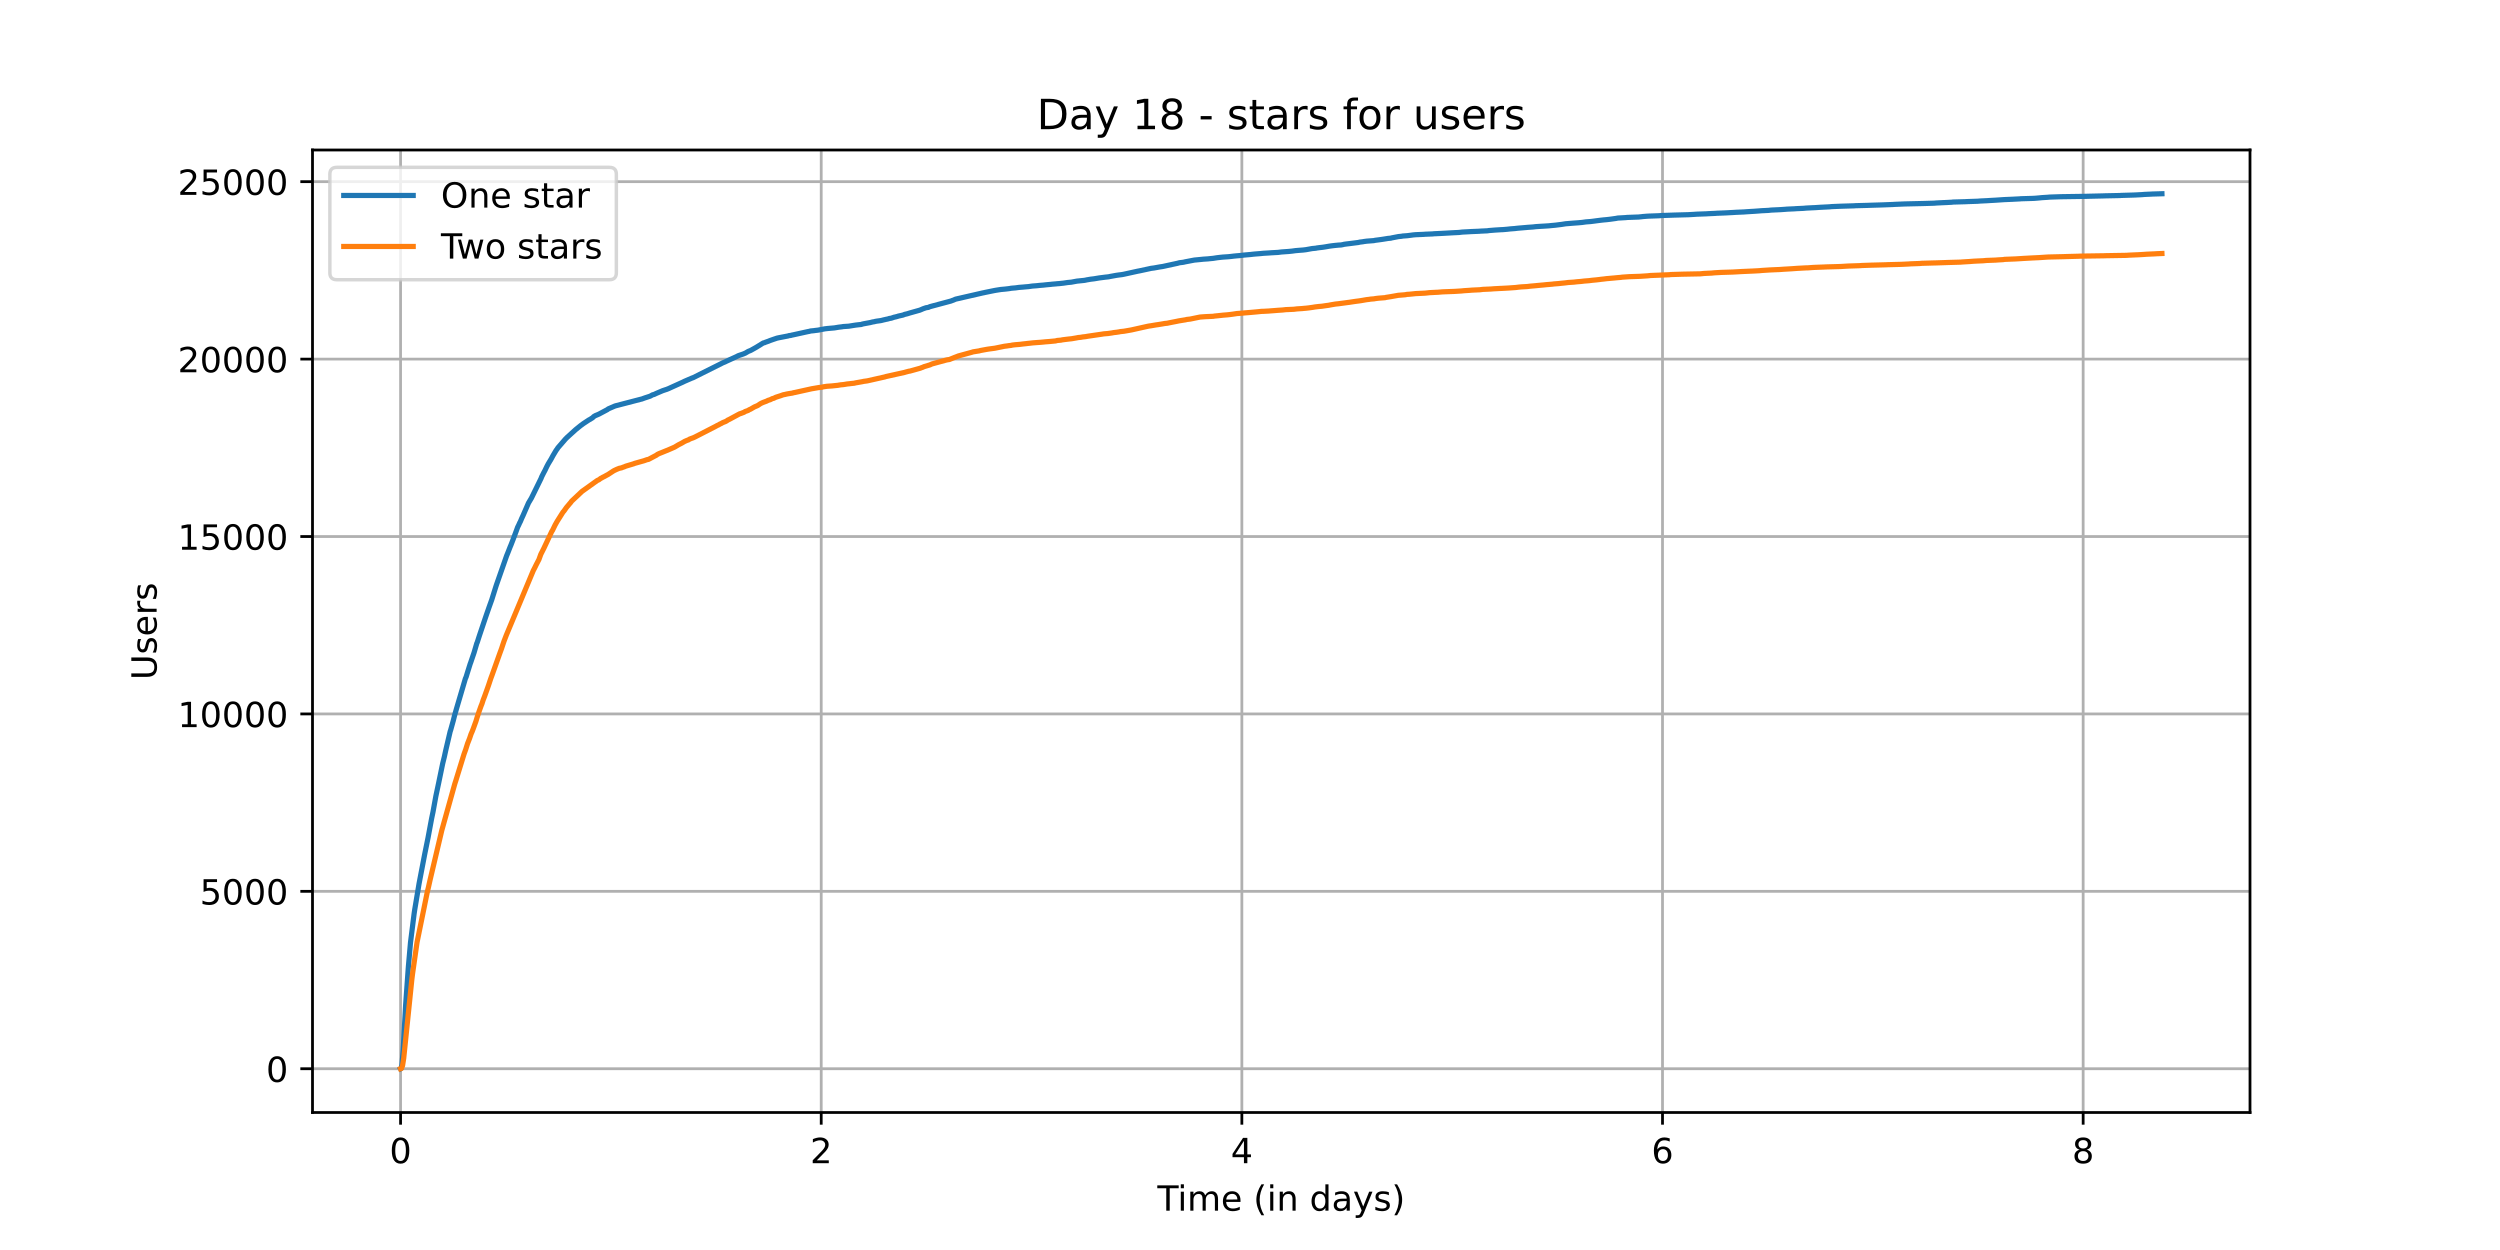 <?xml version="1.0" encoding="utf-8" standalone="no"?>
<!DOCTYPE svg PUBLIC "-//W3C//DTD SVG 1.1//EN"
  "http://www.w3.org/Graphics/SVG/1.1/DTD/svg11.dtd">
<!-- Created with matplotlib (https://matplotlib.org/) -->
<svg height="360pt" version="1.1" viewBox="0 0 720 360" width="720pt" xmlns="http://www.w3.org/2000/svg" xmlns:xlink="http://www.w3.org/1999/xlink">
 <defs>
  <style type="text/css">*{stroke-linecap:butt;stroke-linejoin:round;}</style>
 </defs>
 <g id="figure_1">
  <g id="patch_1">
   <path d="M 0 360 
L 720 360 
L 720 0 
L 0 0 
z
" style="fill:#ffffff;"/>
  </g>
  <g id="axes_1">
   <g id="patch_2">
    <path d="M 90 320.4 
L 648 320.4 
L 648 43.2 
L 90 43.2 
z
" style="fill:#ffffff;"/>
   </g>
   <g id="matplotlib.axis_1">
    <g id="xtick_1">
     <g id="line2d_1">
      <path clip-path="url(#pd274c07160)" d="M 115.364 320.4 
L 115.364 43.2 
" style="fill:none;stroke:#b0b0b0;stroke-linecap:square;stroke-width:0.8;"/>
     </g>
     <g id="line2d_2">
      <defs>
       <path d="M 0 0 
L 0 3.5 
" id="m56660c5981" style="stroke:#000000;stroke-width:0.8;"/>
      </defs>
      <g>
       <use style="stroke:#000000;stroke-width:0.8;" x="115.364" xlink:href="#m56660c5981" y="320.4"/>
      </g>
     </g>
     <g id="text_1">
      <!-- 0 -->
      <g transform="translate(112.182 334.998)scale(0.1 -0.1)">
       <defs>
        <path d="M 31.781 66.406 
Q 24.172 66.406 20.328 58.906 
Q 16.5 51.422 16.5 36.375 
Q 16.5 21.391 20.328 13.891 
Q 24.172 6.391 31.781 6.391 
Q 39.453 6.391 43.281 13.891 
Q 47.125 21.391 47.125 36.375 
Q 47.125 51.422 43.281 58.906 
Q 39.453 66.406 31.781 66.406 
z
M 31.781 74.219 
Q 44.047 74.219 50.516 64.516 
Q 56.984 54.828 56.984 36.375 
Q 56.984 17.969 50.516 8.266 
Q 44.047 -1.422 31.781 -1.422 
Q 19.531 -1.422 13.062 8.266 
Q 6.594 17.969 6.594 36.375 
Q 6.594 54.828 13.062 64.516 
Q 19.531 74.219 31.781 74.219 
z
" id="DejaVuSans-48"/>
       </defs>
       <use xlink:href="#DejaVuSans-48"/>
      </g>
     </g>
    </g>
    <g id="xtick_2">
     <g id="line2d_3">
      <path clip-path="url(#pd274c07160)" d="M 236.51 320.4 
L 236.51 43.2 
" style="fill:none;stroke:#b0b0b0;stroke-linecap:square;stroke-width:0.8;"/>
     </g>
     <g id="line2d_4">
      <g>
       <use style="stroke:#000000;stroke-width:0.8;" x="236.51" xlink:href="#m56660c5981" y="320.4"/>
      </g>
     </g>
     <g id="text_2">
      <!-- 2 -->
      <g transform="translate(233.329 334.998)scale(0.1 -0.1)">
       <defs>
        <path d="M 19.188 8.297 
L 53.609 8.297 
L 53.609 0 
L 7.328 0 
L 7.328 8.297 
Q 12.938 14.109 22.625 23.891 
Q 32.328 33.688 34.812 36.531 
Q 39.547 41.844 41.422 45.531 
Q 43.312 49.219 43.312 52.781 
Q 43.312 58.594 39.234 62.25 
Q 35.156 65.922 28.609 65.922 
Q 23.969 65.922 18.812 64.312 
Q 13.672 62.703 7.812 59.422 
L 7.812 69.391 
Q 13.766 71.781 18.938 73 
Q 24.125 74.219 28.422 74.219 
Q 39.75 74.219 46.484 68.547 
Q 53.219 62.891 53.219 53.422 
Q 53.219 48.922 51.531 44.891 
Q 49.859 40.875 45.406 35.406 
Q 44.188 33.984 37.641 27.219 
Q 31.109 20.453 19.188 8.297 
z
" id="DejaVuSans-50"/>
       </defs>
       <use xlink:href="#DejaVuSans-50"/>
      </g>
     </g>
    </g>
    <g id="xtick_3">
     <g id="line2d_5">
      <path clip-path="url(#pd274c07160)" d="M 357.656 320.4 
L 357.656 43.2 
" style="fill:none;stroke:#b0b0b0;stroke-linecap:square;stroke-width:0.8;"/>
     </g>
     <g id="line2d_6">
      <g>
       <use style="stroke:#000000;stroke-width:0.8;" x="357.656" xlink:href="#m56660c5981" y="320.4"/>
      </g>
     </g>
     <g id="text_3">
      <!-- 4 -->
      <g transform="translate(354.475 334.998)scale(0.1 -0.1)">
       <defs>
        <path d="M 37.797 64.312 
L 12.891 25.391 
L 37.797 25.391 
z
M 35.203 72.906 
L 47.609 72.906 
L 47.609 25.391 
L 58.016 25.391 
L 58.016 17.188 
L 47.609 17.188 
L 47.609 0 
L 37.797 0 
L 37.797 17.188 
L 4.891 17.188 
L 4.891 26.703 
z
" id="DejaVuSans-52"/>
       </defs>
       <use xlink:href="#DejaVuSans-52"/>
      </g>
     </g>
    </g>
    <g id="xtick_4">
     <g id="line2d_7">
      <path clip-path="url(#pd274c07160)" d="M 478.802 320.4 
L 478.802 43.2 
" style="fill:none;stroke:#b0b0b0;stroke-linecap:square;stroke-width:0.8;"/>
     </g>
     <g id="line2d_8">
      <g>
       <use style="stroke:#000000;stroke-width:0.8;" x="478.802" xlink:href="#m56660c5981" y="320.4"/>
      </g>
     </g>
     <g id="text_4">
      <!-- 6 -->
      <g transform="translate(475.621 334.998)scale(0.1 -0.1)">
       <defs>
        <path d="M 33.016 40.375 
Q 26.375 40.375 22.484 35.828 
Q 18.609 31.297 18.609 23.391 
Q 18.609 15.531 22.484 10.953 
Q 26.375 6.391 33.016 6.391 
Q 39.656 6.391 43.531 10.953 
Q 47.406 15.531 47.406 23.391 
Q 47.406 31.297 43.531 35.828 
Q 39.656 40.375 33.016 40.375 
z
M 52.594 71.297 
L 52.594 62.312 
Q 48.875 64.062 45.094 64.984 
Q 41.312 65.922 37.594 65.922 
Q 27.828 65.922 22.672 59.328 
Q 17.531 52.734 16.797 39.406 
Q 19.672 43.656 24.016 45.922 
Q 28.375 48.188 33.594 48.188 
Q 44.578 48.188 50.953 41.516 
Q 57.328 34.859 57.328 23.391 
Q 57.328 12.156 50.688 5.359 
Q 44.047 -1.422 33.016 -1.422 
Q 20.359 -1.422 13.672 8.266 
Q 6.984 17.969 6.984 36.375 
Q 6.984 53.656 15.188 63.938 
Q 23.391 74.219 37.203 74.219 
Q 40.922 74.219 44.703 73.484 
Q 48.484 72.75 52.594 71.297 
z
" id="DejaVuSans-54"/>
       </defs>
       <use xlink:href="#DejaVuSans-54"/>
      </g>
     </g>
    </g>
    <g id="xtick_5">
     <g id="line2d_9">
      <path clip-path="url(#pd274c07160)" d="M 599.949 320.4 
L 599.949 43.2 
" style="fill:none;stroke:#b0b0b0;stroke-linecap:square;stroke-width:0.8;"/>
     </g>
     <g id="line2d_10">
      <g>
       <use style="stroke:#000000;stroke-width:0.8;" x="599.949" xlink:href="#m56660c5981" y="320.4"/>
      </g>
     </g>
     <g id="text_5">
      <!-- 8 -->
      <g transform="translate(596.768 334.998)scale(0.1 -0.1)">
       <defs>
        <path d="M 31.781 34.625 
Q 24.75 34.625 20.719 30.859 
Q 16.703 27.094 16.703 20.516 
Q 16.703 13.922 20.719 10.156 
Q 24.75 6.391 31.781 6.391 
Q 38.812 6.391 42.859 10.172 
Q 46.922 13.969 46.922 20.516 
Q 46.922 27.094 42.891 30.859 
Q 38.875 34.625 31.781 34.625 
z
M 21.922 38.812 
Q 15.578 40.375 12.031 44.719 
Q 8.5 49.078 8.5 55.328 
Q 8.5 64.062 14.719 69.141 
Q 20.953 74.219 31.781 74.219 
Q 42.672 74.219 48.875 69.141 
Q 55.078 64.062 55.078 55.328 
Q 55.078 49.078 51.531 44.719 
Q 48 40.375 41.703 38.812 
Q 48.828 37.156 52.797 32.312 
Q 56.781 27.484 56.781 20.516 
Q 56.781 9.906 50.312 4.234 
Q 43.844 -1.422 31.781 -1.422 
Q 19.734 -1.422 13.25 4.234 
Q 6.781 9.906 6.781 20.516 
Q 6.781 27.484 10.781 32.312 
Q 14.797 37.156 21.922 38.812 
z
M 18.312 54.391 
Q 18.312 48.734 21.844 45.562 
Q 25.391 42.391 31.781 42.391 
Q 38.141 42.391 41.719 45.562 
Q 45.312 48.734 45.312 54.391 
Q 45.312 60.062 41.719 63.234 
Q 38.141 66.406 31.781 66.406 
Q 25.391 66.406 21.844 63.234 
Q 18.312 60.062 18.312 54.391 
z
" id="DejaVuSans-56"/>
       </defs>
       <use xlink:href="#DejaVuSans-56"/>
      </g>
     </g>
    </g>
    <g id="text_6">
     <!-- Time (in days) -->
     <g transform="translate(333.327 348.677)scale(0.1 -0.1)">
      <defs>
       <path d="M -0.297 72.906 
L 61.375 72.906 
L 61.375 64.594 
L 35.5 64.594 
L 35.5 0 
L 25.594 0 
L 25.594 64.594 
L -0.297 64.594 
z
" id="DejaVuSans-84"/>
       <path d="M 9.422 54.688 
L 18.406 54.688 
L 18.406 0 
L 9.422 0 
z
M 9.422 75.984 
L 18.406 75.984 
L 18.406 64.594 
L 9.422 64.594 
z
" id="DejaVuSans-105"/>
       <path d="M 52 44.188 
Q 55.375 50.25 60.062 53.125 
Q 64.75 56 71.094 56 
Q 79.641 56 84.281 50.016 
Q 88.922 44.047 88.922 33.016 
L 88.922 0 
L 79.891 0 
L 79.891 32.719 
Q 79.891 40.578 77.094 44.375 
Q 74.312 48.188 68.609 48.188 
Q 61.625 48.188 57.562 43.547 
Q 53.516 38.922 53.516 30.906 
L 53.516 0 
L 44.484 0 
L 44.484 32.719 
Q 44.484 40.625 41.703 44.406 
Q 38.922 48.188 33.109 48.188 
Q 26.219 48.188 22.156 43.531 
Q 18.109 38.875 18.109 30.906 
L 18.109 0 
L 9.078 0 
L 9.078 54.688 
L 18.109 54.688 
L 18.109 46.188 
Q 21.188 51.219 25.484 53.609 
Q 29.781 56 35.688 56 
Q 41.656 56 45.828 52.969 
Q 50 49.953 52 44.188 
z
" id="DejaVuSans-109"/>
       <path d="M 56.203 29.594 
L 56.203 25.203 
L 14.891 25.203 
Q 15.484 15.922 20.484 11.062 
Q 25.484 6.203 34.422 6.203 
Q 39.594 6.203 44.453 7.469 
Q 49.312 8.734 54.109 11.281 
L 54.109 2.781 
Q 49.266 0.734 44.188 -0.344 
Q 39.109 -1.422 33.891 -1.422 
Q 20.797 -1.422 13.156 6.188 
Q 5.516 13.812 5.516 26.812 
Q 5.516 40.234 12.766 48.109 
Q 20.016 56 32.328 56 
Q 43.359 56 49.781 48.891 
Q 56.203 41.797 56.203 29.594 
z
M 47.219 32.234 
Q 47.125 39.594 43.094 43.984 
Q 39.062 48.391 32.422 48.391 
Q 24.906 48.391 20.391 44.141 
Q 15.875 39.891 15.188 32.172 
z
" id="DejaVuSans-101"/>
       <path id="DejaVuSans-32"/>
       <path d="M 31 75.875 
Q 24.469 64.656 21.281 53.656 
Q 18.109 42.672 18.109 31.391 
Q 18.109 20.125 21.312 9.062 
Q 24.516 -2 31 -13.188 
L 23.188 -13.188 
Q 15.875 -1.703 12.234 9.375 
Q 8.594 20.453 8.594 31.391 
Q 8.594 42.281 12.203 53.312 
Q 15.828 64.359 23.188 75.875 
z
" id="DejaVuSans-40"/>
       <path d="M 54.891 33.016 
L 54.891 0 
L 45.906 0 
L 45.906 32.719 
Q 45.906 40.484 42.875 44.328 
Q 39.844 48.188 33.797 48.188 
Q 26.516 48.188 22.312 43.547 
Q 18.109 38.922 18.109 30.906 
L 18.109 0 
L 9.078 0 
L 9.078 54.688 
L 18.109 54.688 
L 18.109 46.188 
Q 21.344 51.125 25.703 53.562 
Q 30.078 56 35.797 56 
Q 45.219 56 50.047 50.172 
Q 54.891 44.344 54.891 33.016 
z
" id="DejaVuSans-110"/>
       <path d="M 45.406 46.391 
L 45.406 75.984 
L 54.391 75.984 
L 54.391 0 
L 45.406 0 
L 45.406 8.203 
Q 42.578 3.328 38.25 0.953 
Q 33.938 -1.422 27.875 -1.422 
Q 17.969 -1.422 11.734 6.484 
Q 5.516 14.406 5.516 27.297 
Q 5.516 40.188 11.734 48.094 
Q 17.969 56 27.875 56 
Q 33.938 56 38.25 53.625 
Q 42.578 51.266 45.406 46.391 
z
M 14.797 27.297 
Q 14.797 17.391 18.875 11.75 
Q 22.953 6.109 30.078 6.109 
Q 37.203 6.109 41.297 11.75 
Q 45.406 17.391 45.406 27.297 
Q 45.406 37.203 41.297 42.844 
Q 37.203 48.484 30.078 48.484 
Q 22.953 48.484 18.875 42.844 
Q 14.797 37.203 14.797 27.297 
z
" id="DejaVuSans-100"/>
       <path d="M 34.281 27.484 
Q 23.391 27.484 19.188 25 
Q 14.984 22.516 14.984 16.5 
Q 14.984 11.719 18.141 8.906 
Q 21.297 6.109 26.703 6.109 
Q 34.188 6.109 38.703 11.406 
Q 43.219 16.703 43.219 25.484 
L 43.219 27.484 
z
M 52.203 31.203 
L 52.203 0 
L 43.219 0 
L 43.219 8.297 
Q 40.141 3.328 35.547 0.953 
Q 30.953 -1.422 24.312 -1.422 
Q 15.922 -1.422 10.953 3.297 
Q 6 8.016 6 15.922 
Q 6 25.141 12.172 29.828 
Q 18.359 34.516 30.609 34.516 
L 43.219 34.516 
L 43.219 35.406 
Q 43.219 41.609 39.141 45 
Q 35.062 48.391 27.688 48.391 
Q 23 48.391 18.547 47.266 
Q 14.109 46.141 10.016 43.891 
L 10.016 52.203 
Q 14.938 54.109 19.578 55.047 
Q 24.219 56 28.609 56 
Q 40.484 56 46.344 49.844 
Q 52.203 43.703 52.203 31.203 
z
" id="DejaVuSans-97"/>
       <path d="M 32.172 -5.078 
Q 28.375 -14.844 24.75 -17.812 
Q 21.141 -20.797 15.094 -20.797 
L 7.906 -20.797 
L 7.906 -13.281 
L 13.188 -13.281 
Q 16.891 -13.281 18.938 -11.516 
Q 21 -9.766 23.484 -3.219 
L 25.094 0.875 
L 2.984 54.688 
L 12.5 54.688 
L 29.594 11.922 
L 46.688 54.688 
L 56.203 54.688 
z
" id="DejaVuSans-121"/>
       <path d="M 44.281 53.078 
L 44.281 44.578 
Q 40.484 46.531 36.375 47.5 
Q 32.281 48.484 27.875 48.484 
Q 21.188 48.484 17.844 46.438 
Q 14.5 44.391 14.5 40.281 
Q 14.5 37.156 16.891 35.375 
Q 19.281 33.594 26.516 31.984 
L 29.594 31.297 
Q 39.156 29.25 43.188 25.516 
Q 47.219 21.781 47.219 15.094 
Q 47.219 7.469 41.188 3.016 
Q 35.156 -1.422 24.609 -1.422 
Q 20.219 -1.422 15.453 -0.562 
Q 10.688 0.297 5.422 2 
L 5.422 11.281 
Q 10.406 8.688 15.234 7.391 
Q 20.062 6.109 24.812 6.109 
Q 31.156 6.109 34.562 8.281 
Q 37.984 10.453 37.984 14.406 
Q 37.984 18.062 35.516 20.016 
Q 33.062 21.969 24.703 23.781 
L 21.578 24.516 
Q 13.234 26.266 9.516 29.906 
Q 5.812 33.547 5.812 39.891 
Q 5.812 47.609 11.281 51.797 
Q 16.75 56 26.812 56 
Q 31.781 56 36.172 55.266 
Q 40.578 54.547 44.281 53.078 
z
" id="DejaVuSans-115"/>
       <path d="M 8.016 75.875 
L 15.828 75.875 
Q 23.141 64.359 26.781 53.312 
Q 30.422 42.281 30.422 31.391 
Q 30.422 20.453 26.781 9.375 
Q 23.141 -1.703 15.828 -13.188 
L 8.016 -13.188 
Q 14.5 -2 17.703 9.062 
Q 20.906 20.125 20.906 31.391 
Q 20.906 42.672 17.703 53.656 
Q 14.5 64.656 8.016 75.875 
z
" id="DejaVuSans-41"/>
      </defs>
      <use xlink:href="#DejaVuSans-84"/>
      <use x="57.959" xlink:href="#DejaVuSans-105"/>
      <use x="85.742" xlink:href="#DejaVuSans-109"/>
      <use x="183.154" xlink:href="#DejaVuSans-101"/>
      <use x="244.678" xlink:href="#DejaVuSans-32"/>
      <use x="276.465" xlink:href="#DejaVuSans-40"/>
      <use x="315.479" xlink:href="#DejaVuSans-105"/>
      <use x="343.262" xlink:href="#DejaVuSans-110"/>
      <use x="406.641" xlink:href="#DejaVuSans-32"/>
      <use x="438.428" xlink:href="#DejaVuSans-100"/>
      <use x="501.904" xlink:href="#DejaVuSans-97"/>
      <use x="563.184" xlink:href="#DejaVuSans-121"/>
      <use x="622.363" xlink:href="#DejaVuSans-115"/>
      <use x="674.463" xlink:href="#DejaVuSans-41"/>
     </g>
    </g>
   </g>
   <g id="matplotlib.axis_2">
    <g id="ytick_1">
     <g id="line2d_11">
      <path clip-path="url(#pd274c07160)" d="M 90 307.8 
L 648 307.8 
" style="fill:none;stroke:#b0b0b0;stroke-linecap:square;stroke-width:0.8;"/>
     </g>
     <g id="line2d_12">
      <defs>
       <path d="M 0 0 
L -3.5 0 
" id="m208ff32f4d" style="stroke:#000000;stroke-width:0.8;"/>
      </defs>
      <g>
       <use style="stroke:#000000;stroke-width:0.8;" x="90" xlink:href="#m208ff32f4d" y="307.8"/>
      </g>
     </g>
     <g id="text_7">
      <!-- 0 -->
      <g transform="translate(76.638 311.599)scale(0.1 -0.1)">
       <use xlink:href="#DejaVuSans-48"/>
      </g>
     </g>
    </g>
    <g id="ytick_2">
     <g id="line2d_13">
      <path clip-path="url(#pd274c07160)" d="M 90 256.705 
L 648 256.705 
" style="fill:none;stroke:#b0b0b0;stroke-linecap:square;stroke-width:0.8;"/>
     </g>
     <g id="line2d_14">
      <g>
       <use style="stroke:#000000;stroke-width:0.8;" x="90" xlink:href="#m208ff32f4d" y="256.705"/>
      </g>
     </g>
     <g id="text_8">
      <!-- 5000 -->
      <g transform="translate(57.55 260.504)scale(0.1 -0.1)">
       <defs>
        <path d="M 10.797 72.906 
L 49.516 72.906 
L 49.516 64.594 
L 19.828 64.594 
L 19.828 46.734 
Q 21.969 47.469 24.109 47.828 
Q 26.266 48.188 28.422 48.188 
Q 40.625 48.188 47.75 41.5 
Q 54.891 34.812 54.891 23.391 
Q 54.891 11.625 47.562 5.094 
Q 40.234 -1.422 26.906 -1.422 
Q 22.312 -1.422 17.547 -0.641 
Q 12.797 0.141 7.719 1.703 
L 7.719 11.625 
Q 12.109 9.234 16.797 8.062 
Q 21.484 6.891 26.703 6.891 
Q 35.156 6.891 40.078 11.328 
Q 45.016 15.766 45.016 23.391 
Q 45.016 31 40.078 35.438 
Q 35.156 39.891 26.703 39.891 
Q 22.75 39.891 18.812 39.016 
Q 14.891 38.141 10.797 36.281 
z
" id="DejaVuSans-53"/>
       </defs>
       <use xlink:href="#DejaVuSans-53"/>
       <use x="63.623" xlink:href="#DejaVuSans-48"/>
       <use x="127.246" xlink:href="#DejaVuSans-48"/>
       <use x="190.869" xlink:href="#DejaVuSans-48"/>
      </g>
     </g>
    </g>
    <g id="ytick_3">
     <g id="line2d_15">
      <path clip-path="url(#pd274c07160)" d="M 90 205.61 
L 648 205.61 
" style="fill:none;stroke:#b0b0b0;stroke-linecap:square;stroke-width:0.8;"/>
     </g>
     <g id="line2d_16">
      <g>
       <use style="stroke:#000000;stroke-width:0.8;" x="90" xlink:href="#m208ff32f4d" y="205.61"/>
      </g>
     </g>
     <g id="text_9">
      <!-- 10000 -->
      <g transform="translate(51.188 209.409)scale(0.1 -0.1)">
       <defs>
        <path d="M 12.406 8.297 
L 28.516 8.297 
L 28.516 63.922 
L 10.984 60.406 
L 10.984 69.391 
L 28.422 72.906 
L 38.281 72.906 
L 38.281 8.297 
L 54.391 8.297 
L 54.391 0 
L 12.406 0 
z
" id="DejaVuSans-49"/>
       </defs>
       <use xlink:href="#DejaVuSans-49"/>
       <use x="63.623" xlink:href="#DejaVuSans-48"/>
       <use x="127.246" xlink:href="#DejaVuSans-48"/>
       <use x="190.869" xlink:href="#DejaVuSans-48"/>
       <use x="254.492" xlink:href="#DejaVuSans-48"/>
      </g>
     </g>
    </g>
    <g id="ytick_4">
     <g id="line2d_17">
      <path clip-path="url(#pd274c07160)" d="M 90 154.515 
L 648 154.515 
" style="fill:none;stroke:#b0b0b0;stroke-linecap:square;stroke-width:0.8;"/>
     </g>
     <g id="line2d_18">
      <g>
       <use style="stroke:#000000;stroke-width:0.8;" x="90" xlink:href="#m208ff32f4d" y="154.515"/>
      </g>
     </g>
     <g id="text_10">
      <!-- 15000 -->
      <g transform="translate(51.188 158.315)scale(0.1 -0.1)">
       <use xlink:href="#DejaVuSans-49"/>
       <use x="63.623" xlink:href="#DejaVuSans-53"/>
       <use x="127.246" xlink:href="#DejaVuSans-48"/>
       <use x="190.869" xlink:href="#DejaVuSans-48"/>
       <use x="254.492" xlink:href="#DejaVuSans-48"/>
      </g>
     </g>
    </g>
    <g id="ytick_5">
     <g id="line2d_19">
      <path clip-path="url(#pd274c07160)" d="M 90 103.42 
L 648 103.42 
" style="fill:none;stroke:#b0b0b0;stroke-linecap:square;stroke-width:0.8;"/>
     </g>
     <g id="line2d_20">
      <g>
       <use style="stroke:#000000;stroke-width:0.8;" x="90" xlink:href="#m208ff32f4d" y="103.42"/>
      </g>
     </g>
     <g id="text_11">
      <!-- 20000 -->
      <g transform="translate(51.188 107.22)scale(0.1 -0.1)">
       <use xlink:href="#DejaVuSans-50"/>
       <use x="63.623" xlink:href="#DejaVuSans-48"/>
       <use x="127.246" xlink:href="#DejaVuSans-48"/>
       <use x="190.869" xlink:href="#DejaVuSans-48"/>
       <use x="254.492" xlink:href="#DejaVuSans-48"/>
      </g>
     </g>
    </g>
    <g id="ytick_6">
     <g id="line2d_21">
      <path clip-path="url(#pd274c07160)" d="M 90 52.326 
L 648 52.326 
" style="fill:none;stroke:#b0b0b0;stroke-linecap:square;stroke-width:0.8;"/>
     </g>
     <g id="line2d_22">
      <g>
       <use style="stroke:#000000;stroke-width:0.8;" x="90" xlink:href="#m208ff32f4d" y="52.326"/>
      </g>
     </g>
     <g id="text_12">
      <!-- 25000 -->
      <g transform="translate(51.188 56.125)scale(0.1 -0.1)">
       <use xlink:href="#DejaVuSans-50"/>
       <use x="63.623" xlink:href="#DejaVuSans-53"/>
       <use x="127.246" xlink:href="#DejaVuSans-48"/>
       <use x="190.869" xlink:href="#DejaVuSans-48"/>
       <use x="254.492" xlink:href="#DejaVuSans-48"/>
      </g>
     </g>
    </g>
    <g id="text_13">
     <!-- Users -->
     <g transform="translate(45.108 195.801)rotate(-90)scale(0.1 -0.1)">
      <defs>
       <path d="M 8.688 72.906 
L 18.609 72.906 
L 18.609 28.609 
Q 18.609 16.891 22.844 11.734 
Q 27.094 6.594 36.625 6.594 
Q 46.094 6.594 50.344 11.734 
Q 54.594 16.891 54.594 28.609 
L 54.594 72.906 
L 64.5 72.906 
L 64.5 27.391 
Q 64.5 13.141 57.438 5.859 
Q 50.391 -1.422 36.625 -1.422 
Q 22.797 -1.422 15.734 5.859 
Q 8.688 13.141 8.688 27.391 
z
" id="DejaVuSans-85"/>
       <path d="M 41.109 46.297 
Q 39.594 47.172 37.812 47.578 
Q 36.031 48 33.891 48 
Q 26.266 48 22.188 43.047 
Q 18.109 38.094 18.109 28.812 
L 18.109 0 
L 9.078 0 
L 9.078 54.688 
L 18.109 54.688 
L 18.109 46.188 
Q 20.953 51.172 25.484 53.578 
Q 30.031 56 36.531 56 
Q 37.453 56 38.578 55.875 
Q 39.703 55.766 41.062 55.516 
z
" id="DejaVuSans-114"/>
      </defs>
      <use xlink:href="#DejaVuSans-85"/>
      <use x="73.193" xlink:href="#DejaVuSans-115"/>
      <use x="125.293" xlink:href="#DejaVuSans-101"/>
      <use x="186.816" xlink:href="#DejaVuSans-114"/>
      <use x="227.93" xlink:href="#DejaVuSans-115"/>
     </g>
    </g>
   </g>
   <g id="line2d_23">
    <path clip-path="url(#pd274c07160)" d="M 115.364 307.8 
L 115.521 307.708 
L 115.771 306.594 
L 116.105 302.599 
L 116.813 289.61 
L 117.605 278.512 
L 118.23 271.4 
L 119.273 263.092 
L 119.439 261.988 
L 120.69 254.488 
L 122.316 245.996 
L 123.275 241.264 
L 124.316 235.685 
L 124.691 233.907 
L 125.525 229.308 
L 126.317 225.578 
L 127.485 219.927 
L 127.984 217.893 
L 128.36 216.156 
L 129.652 210.648 
L 129.777 210.301 
L 130.527 207.603 
L 130.944 205.937 
L 131.528 203.914 
L 134.03 195.432 
L 134.239 194.962 
L 134.572 193.869 
L 135.406 191.212 
L 135.572 190.772 
L 135.947 189.658 
L 136.531 187.952 
L 137.323 185.254 
L 137.448 184.999 
L 137.823 183.823 
L 138.115 182.924 
L 139.782 177.968 
L 139.949 177.477 
L 140.574 175.679 
L 140.866 174.841 
L 141.617 172.746 
L 142.826 168.893 
L 142.992 168.393 
L 145.91 160.054 
L 146.203 159.349 
L 146.953 157.428 
L 147.12 157.05 
L 147.703 155.547 
L 148.745 152.758 
L 149.079 151.828 
L 149.371 151.255 
L 149.705 150.499 
L 149.829 150.305 
L 150.246 149.304 
L 150.623 148.496 
L 152.207 144.858 
L 153.042 143.458 
L 155.794 137.848 
L 156.003 137.317 
L 156.546 136.234 
L 156.963 135.457 
L 157.213 134.926 
L 157.505 134.323 
L 157.88 133.607 
L 158.714 132.228 
L 159.256 131.226 
L 160.174 129.683 
L 160.382 129.428 
L 160.674 128.968 
L 162.844 126.454 
L 163.344 125.953 
L 165.762 123.756 
L 167.264 122.54 
L 167.597 122.305 
L 167.973 122.019 
L 169.598 120.946 
L 169.973 120.752 
L 170.391 120.476 
L 170.641 120.333 
L 171.016 119.955 
L 171.183 119.873 
L 171.433 119.709 
L 172.058 119.454 
L 172.517 119.25 
L 174.934 117.962 
L 175.185 117.758 
L 176.977 116.981 
L 177.269 116.879 
L 184.565 114.978 
L 184.815 114.927 
L 185.732 114.59 
L 186.024 114.498 
L 187.233 114.099 
L 187.941 113.711 
L 188.358 113.609 
L 188.775 113.415 
L 188.984 113.312 
L 190.609 112.618 
L 190.859 112.515 
L 191.609 112.26 
L 191.943 112.158 
L 192.611 111.892 
L 193.111 111.657 
L 196.112 110.298 
L 196.612 110.073 
L 197.154 109.807 
L 199.322 108.867 
L 199.614 108.775 
L 207.786 104.688 
L 208.119 104.514 
L 208.828 104.228 
L 209.162 104.054 
L 212.163 102.685 
L 212.455 102.521 
L 212.705 102.409 
L 213.705 102.072 
L 214.039 101.959 
L 214.664 101.693 
L 215.498 101.203 
L 216.206 100.917 
L 217.666 100.099 
L 218.041 99.874 
L 218.583 99.537 
L 218.75 99.445 
L 219.5 98.965 
L 219.833 98.771 
L 220.167 98.699 
L 220.459 98.566 
L 221.418 98.229 
L 221.709 98.096 
L 222.793 97.718 
L 223.46 97.493 
L 223.752 97.391 
L 224.21 97.289 
L 226.461 96.85 
L 226.92 96.768 
L 227.212 96.666 
L 227.796 96.594 
L 228.004 96.523 
L 228.504 96.42 
L 232.631 95.511 
L 233.131 95.419 
L 233.423 95.327 
L 234.382 95.235 
L 234.715 95.184 
L 235.591 95.082 
L 237.55 94.704 
L 238.425 94.601 
L 239.134 94.54 
L 240.301 94.438 
L 241.593 94.223 
L 242.469 94.121 
L 242.844 94.05 
L 244.428 93.947 
L 245.804 93.723 
L 246.471 93.62 
L 247.346 93.518 
L 248.055 93.447 
L 248.305 93.345 
L 248.763 93.242 
L 250.597 92.905 
L 250.972 92.813 
L 251.265 92.731 
L 251.848 92.639 
L 252.056 92.568 
L 252.598 92.476 
L 252.933 92.435 
L 253.641 92.333 
L 254.017 92.251 
L 254.392 92.149 
L 254.767 92.067 
L 255.142 91.975 
L 255.517 91.904 
L 255.892 91.812 
L 256.101 91.73 
L 256.684 91.638 
L 257.518 91.352 
L 257.935 91.27 
L 258.143 91.209 
L 258.477 91.127 
L 258.685 91.045 
L 259.144 90.943 
L 259.602 90.841 
L 260.061 90.739 
L 260.311 90.636 
L 260.561 90.534 
L 260.936 90.453 
L 261.311 90.361 
L 262.02 90.136 
L 264.896 89.328 
L 265.272 89.175 
L 265.855 88.92 
L 266.689 88.634 
L 267.189 88.552 
L 267.397 88.521 
L 267.772 88.337 
L 267.981 88.276 
L 268.356 88.174 
L 273.86 86.702 
L 275.236 86.15 
L 282.99 84.372 
L 283.406 84.291 
L 283.657 84.229 
L 286.366 83.677 
L 286.95 83.575 
L 288.242 83.371 
L 289.368 83.269 
L 290.201 83.177 
L 290.869 83.085 
L 291.244 83.013 
L 292.452 82.911 
L 293.495 82.768 
L 294.704 82.676 
L 294.995 82.645 
L 296.204 82.543 
L 297.33 82.38 
L 298.581 82.288 
L 299.415 82.196 
L 300.582 82.104 
L 300.79 82.073 
L 301.583 81.991 
L 302.708 81.889 
L 302.999 81.848 
L 304.125 81.756 
L 304.458 81.715 
L 305.084 81.674 
L 306.001 81.572 
L 306.292 81.542 
L 307.46 81.368 
L 308.544 81.266 
L 310.127 80.969 
L 312.299 80.745 
L 312.632 80.683 
L 313.091 80.581 
L 313.383 80.54 
L 313.883 80.448 
L 314.217 80.397 
L 315.092 80.295 
L 316.551 80.05 
L 317.343 79.947 
L 318.301 79.825 
L 319.26 79.723 
L 319.677 79.631 
L 321.469 79.304 
L 322.178 79.201 
L 323.095 79.089 
L 323.637 78.987 
L 327.639 78.108 
L 328.181 78.006 
L 331.557 77.28 
L 332.349 77.178 
L 334.101 76.861 
L 334.81 76.759 
L 335.06 76.708 
L 335.478 76.616 
L 339.106 75.829 
L 339.398 75.747 
L 339.69 75.666 
L 340.565 75.564 
L 340.9 75.512 
L 341.316 75.41 
L 343.443 75.001 
L 343.985 74.899 
L 344.736 74.828 
L 345.778 74.726 
L 346.57 74.644 
L 347.946 74.552 
L 348.28 74.511 
L 349.365 74.409 
L 350.532 74.225 
L 351.407 74.123 
L 352.2 74.041 
L 353.742 73.939 
L 354.534 73.857 
L 355.368 73.755 
L 356.118 73.683 
L 357.327 73.581 
L 358.286 73.458 
L 359.453 73.356 
L 360.162 73.295 
L 361.037 73.193 
L 361.746 73.131 
L 363.038 73.029 
L 363.83 72.947 
L 365.539 72.845 
L 366.206 72.794 
L 368.082 72.692 
L 369.041 72.569 
L 370.458 72.467 
L 371.083 72.426 
L 372.084 72.324 
L 373.125 72.181 
L 374.335 72.079 
L 374.627 72.058 
L 375.293 72.007 
L 376.127 71.905 
L 377.877 71.588 
L 378.961 71.486 
L 379.212 71.425 
L 379.962 71.323 
L 380.795 71.231 
L 381.504 71.128 
L 382.921 70.883 
L 383.672 70.781 
L 384.547 70.679 
L 385.631 70.577 
L 386.173 70.556 
L 386.674 70.464 
L 387.132 70.352 
L 387.882 70.25 
L 388.758 70.147 
L 389.55 70.045 
L 390.509 69.923 
L 391.218 69.831 
L 391.635 69.728 
L 392.469 69.626 
L 392.844 69.555 
L 393.636 69.453 
L 394.304 69.401 
L 395.639 69.299 
L 396.055 69.207 
L 396.847 69.105 
L 397.89 68.962 
L 398.557 68.86 
L 399.766 68.666 
L 400.559 68.594 
L 400.768 68.523 
L 402.769 68.134 
L 403.686 68.042 
L 403.936 67.981 
L 405.313 67.879 
L 406.272 67.756 
L 407.023 67.654 
L 407.731 67.593 
L 410.108 67.491 
L 410.4 67.46 
L 412.61 67.368 
L 412.943 67.327 
L 415.069 67.225 
L 415.653 67.194 
L 417.487 67.092 
L 418.112 67.051 
L 420.197 66.949 
L 421.114 66.836 
L 423.072 66.734 
L 423.698 66.693 
L 425.99 66.601 
L 426.282 66.571 
L 428.408 66.469 
L 428.741 66.407 
L 429.992 66.305 
L 430.659 66.254 
L 432.285 66.152 
L 432.827 66.131 
L 434.036 66.029 
L 434.912 65.927 
L 436.246 65.825 
L 436.579 65.784 
L 437.124 65.723 
L 439.657 65.508 
L 439.949 65.477 
L 441.449 65.375 
L 442.324 65.273 
L 443.866 65.171 
L 444.45 65.14 
L 446.034 65.038 
L 446.826 64.956 
L 447.952 64.854 
L 448.91 64.731 
L 449.744 64.629 
L 450.911 64.445 
L 452.162 64.343 
L 452.87 64.282 
L 454.288 64.18 
L 454.58 64.159 
L 455.664 64.057 
L 456.749 63.904 
L 458.125 63.801 
L 459.084 63.679 
L 459.834 63.577 
L 460.793 63.454 
L 461.67 63.352 
L 462.795 63.25 
L 463.671 63.147 
L 464.422 63.045 
L 465.422 62.902 
L 465.923 62.8 
L 466.507 62.769 
L 468.259 62.667 
L 468.551 62.626 
L 471.303 62.524 
L 471.803 62.514 
L 472.804 62.412 
L 473.096 62.371 
L 474.347 62.269 
L 474.93 62.238 
L 477.766 62.136 
L 478.474 62.074 
L 481.434 61.972 
L 481.976 61.952 
L 485.644 61.85 
L 486.144 61.839 
L 487.937 61.737 
L 488.604 61.686 
L 491.397 61.584 
L 492.022 61.543 
L 494.023 61.451 
L 494.315 61.42 
L 496.857 61.318 
L 497.441 61.288 
L 499.317 61.185 
L 499.942 61.145 
L 502.277 61.042 
L 502.943 60.991 
L 504.527 60.889 
L 505.111 60.858 
L 506.528 60.756 
L 507.237 60.695 
L 509.28 60.593 
L 510.113 60.501 
L 512.323 60.399 
L 512.906 60.368 
L 514.324 60.266 
L 514.616 60.235 
L 516.91 60.133 
L 517.202 60.102 
L 519.411 60 
L 520.162 59.928 
L 522.122 59.826 
L 522.664 59.806 
L 524.207 59.704 
L 524.791 59.673 
L 526.834 59.571 
L 527.585 59.499 
L 530.045 59.397 
L 530.587 59.377 
L 534.047 59.274 
L 534.34 59.244 
L 538.008 59.142 
L 538.55 59.121 
L 541.926 59.019 
L 542.468 58.999 
L 545.094 58.896 
L 545.72 58.855 
L 548.18 58.753 
L 548.722 58.733 
L 553.099 58.631 
L 553.599 58.62 
L 557.018 58.518 
L 557.726 58.457 
L 559.811 58.355 
L 560.353 58.334 
L 562.103 58.242 
L 562.437 58.191 
L 565.98 58.089 
L 566.563 58.058 
L 569.565 57.956 
L 570.274 57.895 
L 572.358 57.793 
L 572.983 57.752 
L 574.818 57.65 
L 575.11 57.629 
L 576.61 57.527 
L 577.236 57.486 
L 579.613 57.384 
L 580.197 57.353 
L 581.782 57.272 
L 581.99 57.241 
L 585.451 57.139 
L 586.036 57.108 
L 587.245 57.006 
L 588.037 56.924 
L 589.663 56.822 
L 590.371 56.761 
L 593.498 56.658 
L 593.998 56.648 
L 600.751 56.546 
L 601.293 56.526 
L 605.628 56.423 
L 606.17 56.403 
L 610.589 56.311 
L 610.881 56.28 
L 614.382 56.178 
L 614.924 56.158 
L 616.884 56.055 
L 617.593 55.994 
L 619.594 55.902 
L 619.885 55.882 
L 622.636 55.8 
L 622.636 55.8 
" style="fill:none;stroke:#1f77b4;stroke-linecap:square;stroke-width:1.5;"/>
   </g>
   <g id="line2d_24">
    <path clip-path="url(#pd274c07160)" d="M 115.364 307.8 
L 115.604 307.718 
L 115.938 306.87 
L 116.272 304.755 
L 118.605 282.109 
L 118.814 280.434 
L 120.106 271.39 
L 122.107 261.569 
L 122.649 258.902 
L 123.066 256.838 
L 123.358 255.673 
L 123.858 253.435 
L 127.234 239.149 
L 127.776 237.207 
L 130.986 225.721 
L 131.277 224.822 
L 133.655 217.127 
L 134.113 215.87 
L 134.655 214.153 
L 135.239 212.661 
L 135.656 211.425 
L 135.989 210.658 
L 136.281 209.902 
L 137.073 207.715 
L 137.448 206.479 
L 137.948 204.977 
L 138.532 203.342 
L 138.782 202.739 
L 139.158 201.574 
L 139.533 200.613 
L 140.324 198.416 
L 140.7 197.353 
L 141.283 195.596 
L 141.408 195.238 
L 141.742 194.339 
L 143.909 188.258 
L 144.451 186.777 
L 144.743 185.888 
L 145.16 184.651 
L 145.494 183.782 
L 145.827 182.914 
L 153.584 164.326 
L 153.959 163.61 
L 154.418 162.67 
L 155.21 161.147 
L 155.753 159.645 
L 156.629 157.908 
L 158.922 153.023 
L 159.089 152.809 
L 159.882 151.174 
L 160.465 150.142 
L 162.135 147.495 
L 162.426 147.168 
L 163.136 146.156 
L 163.803 145.369 
L 164.095 145.012 
L 164.344 144.736 
L 164.637 144.327 
L 167.639 141.507 
L 172.016 138.38 
L 172.475 138.175 
L 173.058 137.736 
L 173.267 137.664 
L 173.559 137.47 
L 174.017 137.255 
L 174.726 136.857 
L 175.101 136.663 
L 176.643 135.651 
L 176.935 135.488 
L 177.185 135.375 
L 177.394 135.273 
L 177.686 135.14 
L 178.353 134.874 
L 178.603 134.823 
L 179.021 134.731 
L 179.438 134.558 
L 179.771 134.455 
L 180.229 134.251 
L 181.98 133.73 
L 182.272 133.638 
L 182.522 133.566 
L 182.772 133.454 
L 185.482 132.688 
L 186.316 132.391 
L 186.774 132.299 
L 189.109 131.063 
L 189.275 130.899 
L 189.817 130.634 
L 190.568 130.337 
L 191.943 129.775 
L 192.194 129.683 
L 194.07 128.866 
L 194.278 128.774 
L 195.404 128.099 
L 195.988 127.803 
L 196.363 127.609 
L 197.196 127.118 
L 197.78 126.863 
L 198.03 126.771 
L 198.321 126.679 
L 198.53 126.495 
L 199.281 126.209 
L 199.572 126.117 
L 200.114 125.872 
L 206.16 122.765 
L 206.493 122.571 
L 206.994 122.346 
L 207.285 122.152 
L 207.703 121.968 
L 208.036 121.774 
L 208.245 121.672 
L 208.953 121.396 
L 209.162 121.283 
L 209.328 121.191 
L 209.579 120.997 
L 210.079 120.762 
L 212.371 119.526 
L 212.58 119.403 
L 212.747 119.331 
L 213.039 119.168 
L 213.414 119.066 
L 213.664 118.964 
L 214.289 118.728 
L 214.581 118.524 
L 215.498 118.197 
L 215.747 118.013 
L 216.165 117.839 
L 217.249 117.206 
L 217.457 117.114 
L 217.999 116.889 
L 218.291 116.746 
L 218.416 116.654 
L 219 116.266 
L 219.208 116.153 
L 219.75 115.908 
L 220.792 115.52 
L 221.209 115.305 
L 221.501 115.213 
L 221.834 115.111 
L 222.251 114.896 
L 222.46 114.794 
L 222.835 114.712 
L 223.418 114.416 
L 224.46 114.079 
L 224.669 114.018 
L 225.586 113.691 
L 226.086 113.599 
L 226.545 113.486 
L 227.087 113.384 
L 228.254 113.2 
L 228.504 113.108 
L 228.838 113.057 
L 229.297 112.955 
L 233.757 111.964 
L 234.382 111.861 
L 235.799 111.616 
L 236.716 111.524 
L 237.05 111.412 
L 238.176 111.248 
L 239.635 111.146 
L 240.468 111.054 
L 241.302 110.972 
L 241.51 110.931 
L 242.135 110.829 
L 242.844 110.768 
L 243.511 110.666 
L 243.886 110.594 
L 244.762 110.502 
L 245.053 110.461 
L 246.054 110.359 
L 246.346 110.277 
L 247.846 110.012 
L 248.347 109.92 
L 248.763 109.828 
L 249.472 109.736 
L 249.806 109.685 
L 254.85 108.55 
L 255.142 108.448 
L 260.519 107.253 
L 260.853 107.15 
L 261.395 107.007 
L 261.728 106.915 
L 262.061 106.874 
L 265.021 106.047 
L 265.396 105.893 
L 265.688 105.801 
L 266.147 105.587 
L 267.856 105.076 
L 268.356 104.831 
L 272.275 103.758 
L 272.776 103.635 
L 273.443 103.533 
L 274.861 102.961 
L 275.611 102.674 
L 275.987 102.521 
L 279.905 101.448 
L 280.239 101.336 
L 281.448 101.142 
L 282.031 101.05 
L 282.323 100.958 
L 284.074 100.631 
L 284.699 100.528 
L 285.7 100.396 
L 286.491 100.293 
L 289.284 99.721 
L 290.119 99.619 
L 290.452 99.558 
L 291.244 99.466 
L 291.535 99.384 
L 292.411 99.282 
L 293.703 99.18 
L 294.662 99.057 
L 295.454 98.975 
L 295.663 98.945 
L 296.621 98.842 
L 297.497 98.74 
L 298.873 98.638 
L 299.498 98.597 
L 300.624 98.495 
L 300.957 98.454 
L 302.291 98.352 
L 303.042 98.28 
L 304 98.188 
L 304.5 98.055 
L 305.542 97.964 
L 305.959 97.872 
L 306.751 97.769 
L 307.668 97.657 
L 308.627 97.555 
L 310.003 97.32 
L 310.506 97.218 
L 311.256 97.146 
L 311.798 97.044 
L 312.632 96.952 
L 313.091 96.87 
L 313.257 96.839 
L 317.51 96.216 
L 317.843 96.155 
L 319.093 96.053 
L 320.219 95.889 
L 320.761 95.787 
L 321.636 95.685 
L 322.303 95.582 
L 322.678 95.501 
L 323.678 95.399 
L 325.263 95.123 
L 325.846 95.02 
L 330.557 93.968 
L 331.057 93.876 
L 331.39 93.835 
L 332.892 93.58 
L 333.601 93.477 
L 334.852 93.273 
L 335.394 93.171 
L 336.186 93.089 
L 336.645 92.987 
L 338.981 92.527 
L 339.439 92.425 
L 340.816 92.2 
L 341.4 92.108 
L 341.859 91.996 
L 342.776 91.893 
L 345.611 91.311 
L 346.82 91.219 
L 347.112 91.199 
L 349.406 91.096 
L 349.781 91.025 
L 350.74 90.933 
L 351.074 90.892 
L 351.908 90.81 
L 352.116 90.78 
L 353.408 90.677 
L 354.242 90.585 
L 355.034 90.483 
L 356.244 90.299 
L 357.66 90.197 
L 358.453 90.115 
L 359.745 90.013 
L 360.454 89.952 
L 361.579 89.85 
L 362.33 89.778 
L 363.288 89.676 
L 363.789 89.666 
L 365.498 89.574 
L 365.789 89.543 
L 367.165 89.441 
L 367.874 89.38 
L 369.416 89.277 
L 370.291 89.175 
L 372.626 89.073 
L 373.543 88.961 
L 375.126 88.858 
L 375.46 88.818 
L 376.127 88.766 
L 377.002 88.664 
L 378.086 88.511 
L 378.67 88.409 
L 379.587 88.296 
L 380.712 88.194 
L 381.879 88.02 
L 382.671 87.918 
L 383.088 87.826 
L 384.589 87.571 
L 385.548 87.469 
L 386.548 87.336 
L 387.549 87.203 
L 388.216 87.111 
L 388.508 87.08 
L 389.759 86.886 
L 390.468 86.784 
L 391.426 86.661 
L 392.094 86.559 
L 393.553 86.304 
L 394.346 86.212 
L 394.679 86.15 
L 395.805 86.058 
L 396.055 85.997 
L 396.847 85.895 
L 397.557 85.834 
L 398.891 85.731 
L 399.182 85.65 
L 400.475 85.445 
L 401.059 85.343 
L 402.727 85.047 
L 404.02 84.945 
L 404.729 84.883 
L 405.229 84.781 
L 405.813 84.75 
L 406.856 84.648 
L 407.689 84.556 
L 409.858 84.454 
L 410.442 84.423 
L 411.317 84.331 
L 411.609 84.291 
L 413.569 84.188 
L 414.111 84.168 
L 415.319 84.066 
L 415.903 84.035 
L 418.654 83.933 
L 419.238 83.902 
L 420.863 83.8 
L 421.656 83.718 
L 423.239 83.616 
L 423.948 83.555 
L 426.157 83.453 
L 427.074 83.34 
L 429.409 83.238 
L 430.118 83.177 
L 431.993 83.074 
L 432.535 83.054 
L 434.411 82.952 
L 436.579 82.799 
L 437.364 82.696 
L 438.115 82.625 
L 439.865 82.523 
L 440.782 82.41 
L 441.949 82.308 
L 442.7 82.236 
L 443.783 82.134 
L 444.492 82.073 
L 445.451 81.971 
L 446.118 81.92 
L 447.159 81.828 
L 447.493 81.777 
L 448.827 81.674 
L 449.661 81.582 
L 450.703 81.48 
L 451.662 81.358 
L 453.245 81.255 
L 454.121 81.153 
L 455.372 81.051 
L 456.289 80.939 
L 457.624 80.836 
L 458.583 80.714 
L 459.584 80.622 
L 459.875 80.591 
L 460.752 80.489 
L 461.086 80.438 
L 461.878 80.356 
L 462.671 80.254 
L 463.379 80.193 
L 464.505 80.091 
L 464.797 80.07 
L 465.589 79.988 
L 466.799 79.886 
L 467.174 79.825 
L 468.676 79.723 
L 469.301 79.682 
L 472.346 79.58 
L 472.971 79.539 
L 474.514 79.436 
L 475.348 79.345 
L 477.974 79.242 
L 478.557 79.212 
L 480.809 79.12 
L 481.142 79.069 
L 484.56 78.966 
L 485.06 78.956 
L 489.687 78.864 
L 489.979 78.834 
L 490.771 78.752 
L 492.939 78.65 
L 493.731 78.568 
L 495.357 78.476 
L 495.649 78.455 
L 498.942 78.353 
L 499.525 78.323 
L 501.318 78.22 
L 501.902 78.19 
L 504.194 78.088 
L 504.736 78.067 
L 506.654 77.965 
L 507.404 77.893 
L 508.988 77.791 
L 509.613 77.75 
L 511.906 77.648 
L 512.448 77.628 
L 513.866 77.526 
L 514.45 77.495 
L 515.993 77.403 
L 516.284 77.382 
L 517.702 77.28 
L 518.286 77.25 
L 520.203 77.147 
L 520.704 77.137 
L 522.081 77.035 
L 522.664 77.004 
L 525.375 76.902 
L 525.958 76.872 
L 529.67 76.769 
L 530.212 76.749 
L 531.88 76.647 
L 532.464 76.616 
L 535.59 76.514 
L 536.257 76.463 
L 539.175 76.361 
L 539.675 76.35 
L 543.177 76.258 
L 543.469 76.238 
L 547.387 76.136 
L 547.929 76.115 
L 549.806 76.023 
L 550.097 75.993 
L 552.808 75.891 
L 553.516 75.829 
L 557.06 75.727 
L 557.559 75.717 
L 560.561 75.615 
L 561.103 75.594 
L 564.688 75.492 
L 564.98 75.461 
L 566.563 75.359 
L 567.147 75.328 
L 568.44 75.226 
L 569.023 75.196 
L 571.232 75.093 
L 572.024 75.012 
L 574.735 74.909 
L 575.401 74.858 
L 576.944 74.766 
L 577.319 74.695 
L 579.947 74.593 
L 580.489 74.572 
L 582.115 74.47 
L 582.741 74.429 
L 584.576 74.327 
L 585.159 74.296 
L 587.287 74.194 
L 587.912 74.153 
L 589.413 74.051 
L 589.996 74.02 
L 594.29 73.918 
L 594.832 73.898 
L 598.583 73.796 
L 599.167 73.765 
L 605.92 73.663 
L 606.462 73.642 
L 612.423 73.54 
L 613.09 73.489 
L 615.382 73.387 
L 615.924 73.366 
L 617.593 73.264 
L 618.26 73.213 
L 620.552 73.111 
L 621.177 73.07 
L 622.636 73.009 
L 622.636 73.009 
" style="fill:none;stroke:#ff7f0e;stroke-linecap:square;stroke-width:1.5;"/>
   </g>
   <g id="patch_3">
    <path d="M 90 320.4 
L 90 43.2 
" style="fill:none;stroke:#000000;stroke-linecap:square;stroke-linejoin:miter;stroke-width:0.8;"/>
   </g>
   <g id="patch_4">
    <path d="M 648 320.4 
L 648 43.2 
" style="fill:none;stroke:#000000;stroke-linecap:square;stroke-linejoin:miter;stroke-width:0.8;"/>
   </g>
   <g id="patch_5">
    <path d="M 90 320.4 
L 648 320.4 
" style="fill:none;stroke:#000000;stroke-linecap:square;stroke-linejoin:miter;stroke-width:0.8;"/>
   </g>
   <g id="patch_6">
    <path d="M 90 43.2 
L 648 43.2 
" style="fill:none;stroke:#000000;stroke-linecap:square;stroke-linejoin:miter;stroke-width:0.8;"/>
   </g>
   <g id="text_14">
    <!-- Day 18 - stars for users -->
    <g transform="translate(298.609 37.2)scale(0.12 -0.12)">
     <defs>
      <path d="M 19.672 64.797 
L 19.672 8.109 
L 31.594 8.109 
Q 46.688 8.109 53.688 14.938 
Q 60.688 21.781 60.688 36.531 
Q 60.688 51.172 53.688 57.984 
Q 46.688 64.797 31.594 64.797 
z
M 9.812 72.906 
L 30.078 72.906 
Q 51.266 72.906 61.172 64.094 
Q 71.094 55.281 71.094 36.531 
Q 71.094 17.672 61.125 8.828 
Q 51.172 0 30.078 0 
L 9.812 0 
z
" id="DejaVuSans-68"/>
      <path d="M 4.891 31.391 
L 31.203 31.391 
L 31.203 23.391 
L 4.891 23.391 
z
" id="DejaVuSans-45"/>
      <path d="M 18.312 70.219 
L 18.312 54.688 
L 36.812 54.688 
L 36.812 47.703 
L 18.312 47.703 
L 18.312 18.016 
Q 18.312 11.328 20.141 9.422 
Q 21.969 7.516 27.594 7.516 
L 36.812 7.516 
L 36.812 0 
L 27.594 0 
Q 17.188 0 13.234 3.875 
Q 9.281 7.766 9.281 18.016 
L 9.281 47.703 
L 2.688 47.703 
L 2.688 54.688 
L 9.281 54.688 
L 9.281 70.219 
z
" id="DejaVuSans-116"/>
      <path d="M 37.109 75.984 
L 37.109 68.5 
L 28.516 68.5 
Q 23.688 68.5 21.797 66.547 
Q 19.922 64.594 19.922 59.516 
L 19.922 54.688 
L 34.719 54.688 
L 34.719 47.703 
L 19.922 47.703 
L 19.922 0 
L 10.891 0 
L 10.891 47.703 
L 2.297 47.703 
L 2.297 54.688 
L 10.891 54.688 
L 10.891 58.5 
Q 10.891 67.625 15.141 71.797 
Q 19.391 75.984 28.609 75.984 
z
" id="DejaVuSans-102"/>
      <path d="M 30.609 48.391 
Q 23.391 48.391 19.188 42.75 
Q 14.984 37.109 14.984 27.297 
Q 14.984 17.484 19.156 11.844 
Q 23.344 6.203 30.609 6.203 
Q 37.797 6.203 41.984 11.859 
Q 46.188 17.531 46.188 27.297 
Q 46.188 37.016 41.984 42.703 
Q 37.797 48.391 30.609 48.391 
z
M 30.609 56 
Q 42.328 56 49.016 48.375 
Q 55.719 40.766 55.719 27.297 
Q 55.719 13.875 49.016 6.219 
Q 42.328 -1.422 30.609 -1.422 
Q 18.844 -1.422 12.172 6.219 
Q 5.516 13.875 5.516 27.297 
Q 5.516 40.766 12.172 48.375 
Q 18.844 56 30.609 56 
z
" id="DejaVuSans-111"/>
      <path d="M 8.5 21.578 
L 8.5 54.688 
L 17.484 54.688 
L 17.484 21.922 
Q 17.484 14.156 20.5 10.266 
Q 23.531 6.391 29.594 6.391 
Q 36.859 6.391 41.078 11.031 
Q 45.312 15.672 45.312 23.688 
L 45.312 54.688 
L 54.297 54.688 
L 54.297 0 
L 45.312 0 
L 45.312 8.406 
Q 42.047 3.422 37.719 1 
Q 33.406 -1.422 27.688 -1.422 
Q 18.266 -1.422 13.375 4.438 
Q 8.5 10.297 8.5 21.578 
z
M 31.109 56 
z
" id="DejaVuSans-117"/>
     </defs>
     <use xlink:href="#DejaVuSans-68"/>
     <use x="77.002" xlink:href="#DejaVuSans-97"/>
     <use x="138.281" xlink:href="#DejaVuSans-121"/>
     <use x="197.461" xlink:href="#DejaVuSans-32"/>
     <use x="229.248" xlink:href="#DejaVuSans-49"/>
     <use x="292.871" xlink:href="#DejaVuSans-56"/>
     <use x="356.494" xlink:href="#DejaVuSans-32"/>
     <use x="388.281" xlink:href="#DejaVuSans-45"/>
     <use x="424.365" xlink:href="#DejaVuSans-32"/>
     <use x="456.152" xlink:href="#DejaVuSans-115"/>
     <use x="508.252" xlink:href="#DejaVuSans-116"/>
     <use x="547.461" xlink:href="#DejaVuSans-97"/>
     <use x="608.74" xlink:href="#DejaVuSans-114"/>
     <use x="649.854" xlink:href="#DejaVuSans-115"/>
     <use x="701.953" xlink:href="#DejaVuSans-32"/>
     <use x="733.74" xlink:href="#DejaVuSans-102"/>
     <use x="768.945" xlink:href="#DejaVuSans-111"/>
     <use x="830.127" xlink:href="#DejaVuSans-114"/>
     <use x="871.24" xlink:href="#DejaVuSans-32"/>
     <use x="903.027" xlink:href="#DejaVuSans-117"/>
     <use x="966.406" xlink:href="#DejaVuSans-115"/>
     <use x="1018.506" xlink:href="#DejaVuSans-101"/>
     <use x="1080.029" xlink:href="#DejaVuSans-114"/>
     <use x="1121.143" xlink:href="#DejaVuSans-115"/>
    </g>
   </g>
   <g id="legend_1">
    <g id="patch_7">
     <path d="M 97 80.556 
L 175.511 80.556 
Q 177.511 80.556 177.511 78.556 
L 177.511 50.2 
Q 177.511 48.2 175.511 48.2 
L 97 48.2 
Q 95 48.2 95 50.2 
L 95 78.556 
Q 95 80.556 97 80.556 
z
" style="fill:#ffffff;opacity:0.8;stroke:#cccccc;stroke-linejoin:miter;"/>
    </g>
    <g id="line2d_25">
     <path d="M 99 56.298 
L 119 56.298 
" style="fill:none;stroke:#1f77b4;stroke-linecap:square;stroke-width:1.5;"/>
    </g>
    <g id="line2d_26"/>
    <g id="text_15">
     <!-- One star -->
     <g transform="translate(127 59.798)scale(0.1 -0.1)">
      <defs>
       <path d="M 39.406 66.219 
Q 28.656 66.219 22.328 58.203 
Q 16.016 50.203 16.016 36.375 
Q 16.016 22.609 22.328 14.594 
Q 28.656 6.594 39.406 6.594 
Q 50.141 6.594 56.422 14.594 
Q 62.703 22.609 62.703 36.375 
Q 62.703 50.203 56.422 58.203 
Q 50.141 66.219 39.406 66.219 
z
M 39.406 74.219 
Q 54.734 74.219 63.906 63.938 
Q 73.094 53.656 73.094 36.375 
Q 73.094 19.141 63.906 8.859 
Q 54.734 -1.422 39.406 -1.422 
Q 24.031 -1.422 14.812 8.828 
Q 5.609 19.094 5.609 36.375 
Q 5.609 53.656 14.812 63.938 
Q 24.031 74.219 39.406 74.219 
z
" id="DejaVuSans-79"/>
      </defs>
      <use xlink:href="#DejaVuSans-79"/>
      <use x="78.711" xlink:href="#DejaVuSans-110"/>
      <use x="142.09" xlink:href="#DejaVuSans-101"/>
      <use x="203.613" xlink:href="#DejaVuSans-32"/>
      <use x="235.4" xlink:href="#DejaVuSans-115"/>
      <use x="287.5" xlink:href="#DejaVuSans-116"/>
      <use x="326.709" xlink:href="#DejaVuSans-97"/>
      <use x="387.988" xlink:href="#DejaVuSans-114"/>
     </g>
    </g>
    <g id="line2d_27">
     <path d="M 99 70.977 
L 119 70.977 
" style="fill:none;stroke:#ff7f0e;stroke-linecap:square;stroke-width:1.5;"/>
    </g>
    <g id="line2d_28"/>
    <g id="text_16">
     <!-- Two stars -->
     <g transform="translate(127 74.477)scale(0.1 -0.1)">
      <defs>
       <path d="M 4.203 54.688 
L 13.188 54.688 
L 24.422 12.016 
L 35.594 54.688 
L 46.188 54.688 
L 57.422 12.016 
L 68.609 54.688 
L 77.594 54.688 
L 63.281 0 
L 52.688 0 
L 40.922 44.828 
L 29.109 0 
L 18.5 0 
z
" id="DejaVuSans-119"/>
      </defs>
      <use xlink:href="#DejaVuSans-84"/>
      <use x="44.584" xlink:href="#DejaVuSans-119"/>
      <use x="126.371" xlink:href="#DejaVuSans-111"/>
      <use x="187.553" xlink:href="#DejaVuSans-32"/>
      <use x="219.34" xlink:href="#DejaVuSans-115"/>
      <use x="271.439" xlink:href="#DejaVuSans-116"/>
      <use x="310.648" xlink:href="#DejaVuSans-97"/>
      <use x="371.928" xlink:href="#DejaVuSans-114"/>
      <use x="413.041" xlink:href="#DejaVuSans-115"/>
     </g>
    </g>
   </g>
  </g>
 </g>
 <defs>
  <clipPath id="pd274c07160">
   <rect height="277.2" width="558" x="90" y="43.2"/>
  </clipPath>
 </defs>
</svg>
